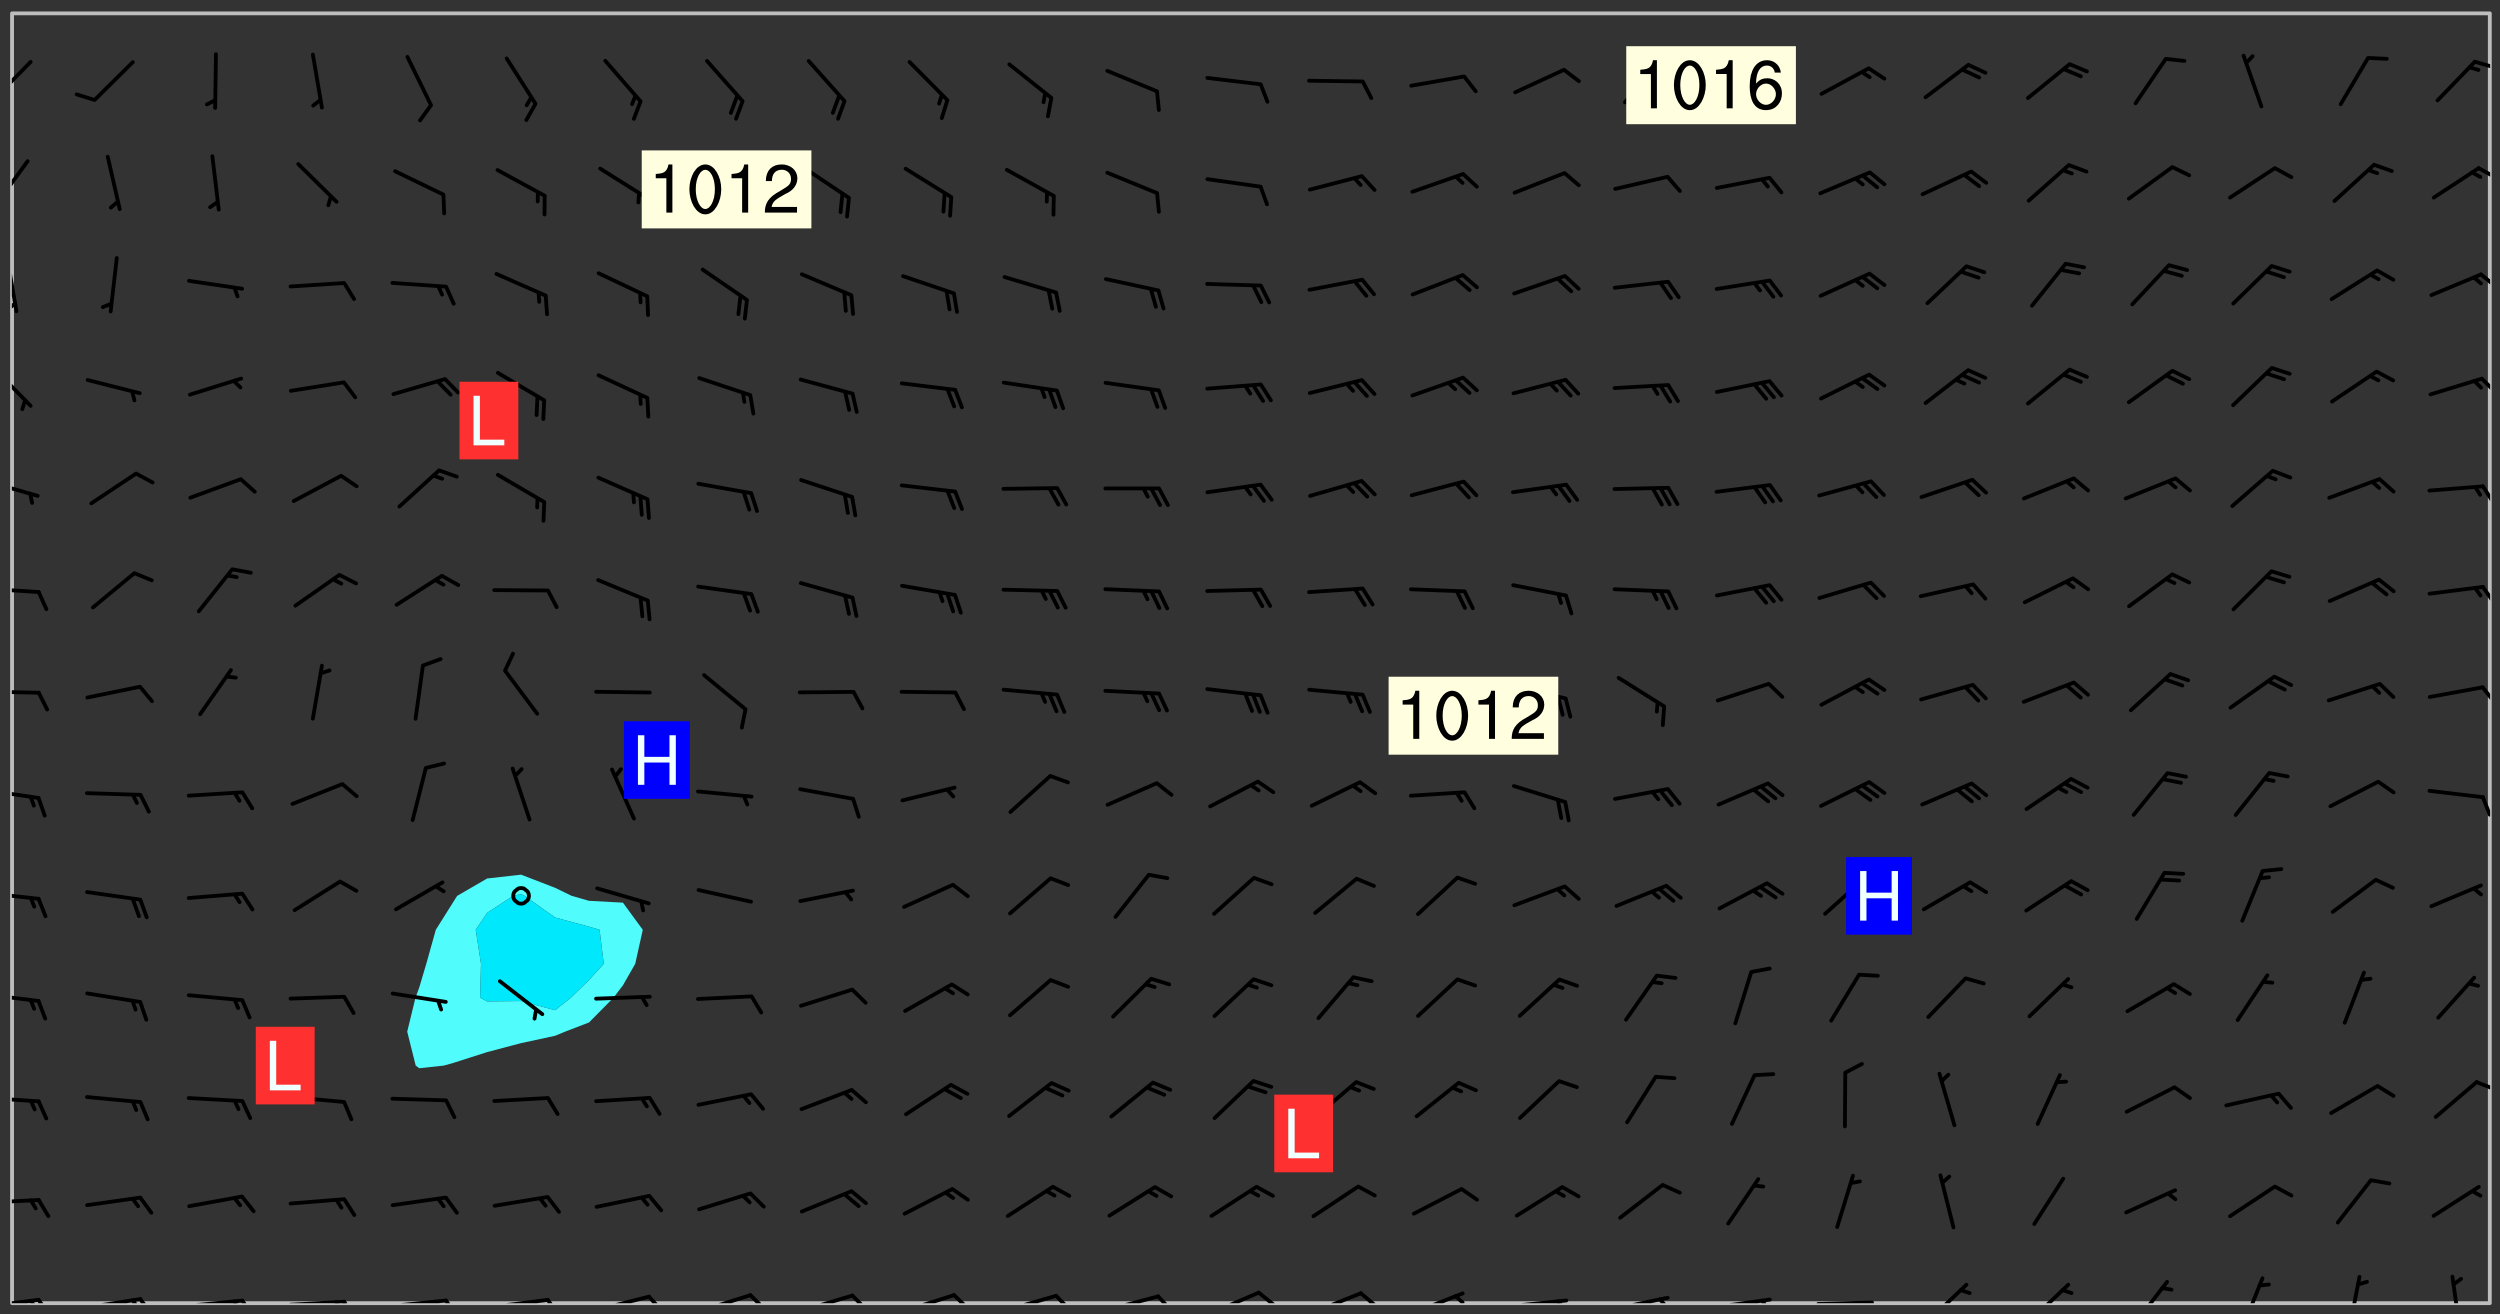 <svg xmlns="http://www.w3.org/2000/svg" role="img" xmlns:xlink="http://www.w3.org/1999/xlink" viewBox="142.45 309.95 326.84 171.84"><rect x="142.45" y="309.95" width="326.84" height="171.84" fill="#333333" stroke="none"/><defs><clipPath id="a"><path d="M144 311.672h1v168.656h-1zm0 0"/></clipPath><clipPath id="b"><path d="M144 311.672h324v168.656H144zm0 0"/></clipPath><clipPath id="c"><path d="M467 311.672h1v168.656h-1zm0 0"/></clipPath><clipPath id="d"><path d="M144 479h4v1.328h-4zm0 0"/></clipPath><clipPath id="e"><path d="M147 479h3v1.328h-3zm0 0"/></clipPath><clipPath id="f"><path d="M146 479h2v1.328h-2zm0 0"/></clipPath><clipPath id="g"><path d="M153 479h9v1.328h-9zm0 0"/></clipPath><clipPath id="h"><path d="M160 479h3v1.328h-3zm0 0"/></clipPath><clipPath id="i"><path d="M159 479h2v1.328h-2zm0 0"/></clipPath><clipPath id="j"><path d="M166 479h9v1.328h-9zm0 0"/></clipPath><clipPath id="k"><path d="M173 479h3v1.328h-3zm0 0"/></clipPath><clipPath id="l"><path d="M172 479h3v1.328h-3zm0 0"/></clipPath><clipPath id="m"><path d="M180 479h8v1.328h-8zm0 0"/></clipPath><clipPath id="n"><path d="M187 479h2v1.328h-2zm0 0"/></clipPath><clipPath id="o"><path d="M186 479h2v1.328h-2zm0 0"/></clipPath><clipPath id="p"><path d="M193 479h9v1.328h-9zm0 0"/></clipPath><clipPath id="q"><path d="M200 479h3v1.328h-3zm0 0"/></clipPath><clipPath id="r"><path d="M206 479h9v1.328h-9zm0 0"/></clipPath><clipPath id="s"><path d="M213 479h3v1.328h-3zm0 0"/></clipPath><clipPath id="t"><path d="M220 479h8v1.328h-8zm0 0"/></clipPath><clipPath id="u"><path d="M227 479h3v1.328h-3zm0 0"/></clipPath><clipPath id="v"><path d="M233 479h8v1.328h-8zm0 0"/></clipPath><clipPath id="w"><path d="M240 479h3v1.328h-3zm0 0"/></clipPath><clipPath id="x"><path d="M246 479h9v1.328h-9zm0 0"/></clipPath><clipPath id="y"><path d="M253 479h3v1.328h-3zm0 0"/></clipPath><clipPath id="z"><path d="M260 479h8v1.328h-8zm0 0"/></clipPath><clipPath id="A"><path d="M266 479h4v1.328h-4zm0 0"/></clipPath><clipPath id="B"><path d="M273 479h8v1.328h-8zm0 0"/></clipPath><clipPath id="C"><path d="M280 479h3v1.328h-3zm0 0"/></clipPath><clipPath id="D"><path d="M286 479h9v1.328h-9zm0 0"/></clipPath><clipPath id="E"><path d="M293 479h3v1.328h-3zm0 0"/></clipPath><clipPath id="F"><path d="M300 478h8v2.328h-8zm0 0"/></clipPath><clipPath id="G"><path d="M306 478h4v2.328h-4zm0 0"/></clipPath><clipPath id="H"><path d="M313 478h8v2.328h-8zm0 0"/></clipPath><clipPath id="I"><path d="M320 478h3v2.328h-3zm0 0"/></clipPath><clipPath id="J"><path d="M326 478h8v2.328h-8zm0 0"/></clipPath><clipPath id="K"><path d="M332 479h2v1.328h-2zm0 0"/></clipPath><clipPath id="L"><path d="M339 479h9v1.328h-9zm0 0"/></clipPath><clipPath id="M"><path d="M345 479h3v1.328h-3zm0 0"/></clipPath><clipPath id="N"><path d="M353 479h8v1.328h-8zm0 0"/></clipPath><clipPath id="O"><path d="M359 479h2v1.328h-2zm0 0"/></clipPath><clipPath id="P"><path d="M366 479h9v1.328h-9zm0 0"/></clipPath><clipPath id="Q"><path d="M372 479h2v1.328h-2zm0 0"/></clipPath><clipPath id="R"><path d="M379 479h9v1.328h-9zm0 0"/></clipPath><clipPath id="S"><path d="M394 477h6v3.328h-6zm0 0"/></clipPath><clipPath id="T"><path d="M407 477h7v3.328h-7zm0 0"/></clipPath><clipPath id="U"><path d="M421 477h6v3.328h-6zm0 0"/></clipPath><clipPath id="V"><path d="M435 476h4v4.328h-4zm0 0"/></clipPath><clipPath id="W"><path d="M449 476h3v4.328h-3zm0 0"/></clipPath><clipPath id="X"><path d="M462 476h3v4.328h-3zm0 0"/></clipPath><clipPath id="Y"><path d="M144 466h4v2h-4zm0 0"/></clipPath><clipPath id="Z"><path d="M144 453h4v2h-4zm0 0"/></clipPath><clipPath id="aa"><path d="M465 451h3v2h-3zm0 0"/></clipPath><clipPath id="ab"><path d="M144 439h4v3h-4zm0 0"/></clipPath><clipPath id="ac"><path d="M144 426h4v2h-4zm0 0"/></clipPath><clipPath id="ad"><path d="M144 412h4v3h-4zm0 0"/></clipPath><clipPath id="ae"><path d="M466 413h2v4h-2zm0 0"/></clipPath><clipPath id="af"><path d="M144 400h4v1h-4zm0 0"/></clipPath><clipPath id="ag"><path d="M466 399h2v3h-2zm0 0"/></clipPath><clipPath id="ah"><path d="M144 386h4v2h-4zm0 0"/></clipPath><clipPath id="ai"><path d="M466 386h2v3h-2zm0 0"/></clipPath><clipPath id="aj"><path d="M144 372h4v4h-4zm0 0"/></clipPath><clipPath id="ak"><path d="M466 373h2v3h-2zm0 0"/></clipPath><clipPath id="al"><path d="M144 357h3v7h-3zm0 0"/></clipPath><clipPath id="am"><path d="M466 359h2v3h-2zm0 0"/></clipPath><clipPath id="an"><path d="M144 343h1v8h-1zm0 0"/></clipPath><clipPath id="ao"><path d="M144 349h1v2h-1zm0 0"/></clipPath><clipPath id="ap"><path d="M466 345h2v3h-2zm0 0"/></clipPath><clipPath id="aq"><path d="M144 330h3v7h-3zm0 0"/></clipPath><clipPath id="ar"><path d="M466 331h2v3h-2zm0 0"/></clipPath><clipPath id="as"><path d="M144 317h3v7h-3zm0 0"/></clipPath><clipPath id="at"><path d="M465 317h3v2h-3zm0 0"/></clipPath><g id="au" clip-path="url(#clip1)"><path fill="#fff" fill-opacity="0" fill-rule="evenodd" d="M0 0h1000v1000H0zm0 0"/><path fill="#d3d3d3" fill-opacity="0" fill-rule="evenodd" d="M162.152 355.867l-.234.293.059.234.117.172.176.234.293.348.113.059.117-.172.059-.234.176-.176.465-.176h.699l.234.293.289.816.059.176.176.23.352.234.699.699.172.176.234.348.234.41.289.582.41.465.23.234.234.176.117.23.176.293.172 1.164v.234l.059.289.059.117.117.117.348.41.117.172.176.176.176.234.117.172.172.352.059.234.234.406.234-.059-.176.176-.059.93h-.582l-.234-.113-.348.113-.117.117-.059.293-.059.176-.117.172-.465.293-.059.234-.059.113v.645l.059.172v.41l.059.059v.406l.059.406.117.176.059.059.23.641-.059.293v.699l-.059.582v.234l-.059.23-.055.352v1.922l.055.117h.426l-.367.117-.023.352.891 1.168 1.742.539 1.34.359v.539l.09.809.535.715 1.52.27.891-.086.09 1.164.535.18 1.16-.18 2.055-.984 1.16-.363 1.879-.176 1.695-.18-.18.719-1.516.086-1.25.09-.805.27-1.074.809.27.719.535.898-.18.625-.266.809.266 1.078.625.898.805.18 1.25-.18-.266.723.098.504.055.293v.172l.059.293v.406l.176.117.352.117h.406l.293-.176.113-.117.059-.117.117-.23.059-.176.352-.465.23-.176.176-.059.176.059.059.176.117.988.055.469.059.172.117.234.176.059.816.059h.289l.117.234.059.406.059.352v1.105l.117.293.117.348.289.699.176.352.582.754.352.176.172.059.469.234.641.465.348.234.293.176.293.055.23.062.816.348.293.176.113.172.352.352.117.176.523.641v.289l.059.352v.348l.059.352.059.289.117.059.172.059h.176l.582.234.176.117.176.289.176.234.113.234.293.23.117.117v.41l.059.055.289.234.234.117.059.117.117.172.059.117.23.234.059.176.234.059.117.059-.117.113-.059.117v.117l-.117.293-.117.289v.582l.176.117.117.059.059.117.117.117.113.059.176.348.059.352.059.406v.176l-.059.176-.117.699v.172l.117.176.293.293h.406l.176.117.117.172.117.293v.234h-.527l-.23-.234h-.234l-.176.059-.059.699.059.348.117.176.176.41.117.23.289.469.176.055h.523l.234.059.758.641.059.293v.234l.059.059.23.348v.352l-.117.172v.293l.293.289.293.176.172.059.293.176.293.117.582.406.289.234.293.176.219.16.016.012.23.176.641.523.176.234.117.176.176.176.113.172v.641l.117.176.469.117.582.117.234.059.23.113.293.117.113.059.586.352.289.172.176.062.176.055.176.059.699.352.289.176.234.055.289.176.234.117.641.406.293.117.172.059.234.059.41.059.23.059.234.117.059.172-.41.176.469.059.059.293.113.234.176.055.234.059.176.059.406.117.641.234.117.172.059.234v.176l-.059.117-.059.406.234.234.117.059.348.117.641.23.176.117.289.117.176.176.234.465.582 1.105.176.176.348.176.176.117.352.117 1.047.523.234.059.465.113.293.059.465.176.758.582.234.234.348.465.176.176.289.234.816.699.293.176.289.289.293.176.293.289.695.641.176.176.293.234.289.234.469.289.641.582.348.234.234.293.348.348.352.465.934.992.348.406.117.176.234.059.113.117.645.176.23.113.234.059.293.176.23.117.934.699.406.406.234.176.406.176.234.117.816.348.348.234.234.117.293.289.23.117.758.352.352.172.23.059.293.117.234.059.871.176h.816l.469.23.172.059.875.699.465.117.293.059.176.059.23.059.469.059.348.059.352.059.406.059h.293l.172.059v.23l.176.176h.293l.348.059.352.059.699.117h.641l.465-.234.293-.176.172-.117.41-.172.289-.176.934-.465.469-.293.523-.293.465-.172.465-.176 1.051-.465.289-.117.41-.117.289-.117.527-.176 1.516-.699.582-.348.289-.059.293-.059.348-.117.875-.23.352-.117h.113l.234-.059.875-.234.234-.059h.812l.352-.059.816-.117.172-.059.352-.055.293-.059.23-.059.816-.176.176-.059h.348l.234-.059.465-.117.758-.172.234-.059h.348l.41-.117.289-.059 1.285-.059h.289l.41-.059.23-.059h.176l.875-.117h.406l.41-.117h.348l.352-.113.871-.059h1.75l1.047.289.41.117.289.117.352.117.289.117 1.051.172.289.059h.293l.293.059.172.059.41.059.172.059.117.059h.117l.117.059.352.059h.113l.41.066 1.922.395 1.926.395 1.52.449 1.695.719 2.145.805 1.605-.719 1.43-.805 1.16-1.078 1.25-.449 3.035-.719 1.875-.359 2.145-1.348 2.234-1.254 2.5-1.258 1.695-.449 1.785-.18 1.16-.27.625.539 1.34-.27.715-.988.984-1.344.445-.18.805-.359 1.875-.539 1.785-.449 1.25-.27 1.16-.09 1.699-.09 1.961-.27 1.25-.09h.539l.625-.09h.891l2.145-.18 2.41-.18 2.59-.09 1.695.18 1.609.09 1.43.359 1.16.719 1.875.988 1.16 1.527.266.715.629.09.355.898.535.539.535 1.527 1.074.359h.535l-.805.535.09 1.707.715 2.695.891.805.895.988.715 1.258 1.785.539 1.52-.18.355 1.344 1.609-.805.98-.539.27.27.316-.215.219-.145.801.449.449-.359h.355l.535-.27.539-.719.535-.27.625-.988 1.16.449.84.371 1.395.617 1.695-.18h1.605l1.785.09.18-1.707.535-1.344.805.27.492.848.402.406-.09.539v.359l.715.449.711-.27h1.43l.359.988.445 1.258.715 1.344 1.25.629 1.695.629.715-.18.18-.539.98-.09.449.359.086 1.258-.266.629-.535.18v.539l.715.984.266.539.984.988.801 1.078-.266.359-.09.898-.625 2.332-.355 2.066-.09 1.793-.18.719-.09.539v1.438l-.98 1.883-.359 1.707-.535.898-.805 1.168-.266.539 2.055 1.254.086.359-.355.539-.09-.18v.809l.09 1.438-.445.715-1.074.094-.266.715.535.898.805.719 1.16.809 1.34.27.445.359-.355.449-1.789-.09-1.25-.449-.715-.719-.625-.09-.176 3.59-.188 1.309h89.359V311.703h-55.27v49.082l.762.125 3.289.543 2.023 2.836v2.754l2.352.332 2.348.332h4.051l-1.379 4.16-2.023.707-2.023.703-.543.344-2.594 1.617-.188.117-2.023-2.078-.73-2.742-2.672-2.078-1.375-3.5-.066-.082-1.957-2.672 2.75-1.418v-49.082H294.422v91.414l.117.031.133.012.074.074.105.047.09.059.086.059.09.059.297.297.059.09.031.117.027.117.016.137-.031.117-.059.09-.059.086-.043.105-.047.102-.027.121v.145l.176.27.148.148.074.086.074.074.043.105.062.09.059.086.043.105.059.09.047.102.043.105.059.086.117.18.074.074.062.086.059.09.043.105.059.09.059.086.062.09.059.09.043.102.117.18.074.074.059.086.074.074.09.059.105.047h.148l.133-.016.133.016.102-.047.074-.074.047-.102-.016-.133v-.148l-.047-.105-.027-.117-.047-.102-.027-.121-.043-.102-.062-.09-.043-.102-.043-.105-.031-.117-.016-.133-.012-.137.086-.059.059-.086.121-.031.043.105.016.133v.117l.059.102.059.09.09.059.148.148.059.09.043.105-.012.102.086.059.105.047.086.059.09.059.074.074-.117.027-.105.047-.086.059-.074.074-.059.09-.062.086-.027.121-.047.102-.043.105-.031.117-.012.133-.016.133v.148l.027.117.047.105.043.102.059.09.074.074.09.059.074.074.09.059.059.09.043.105.047.102.117.031.133.016h.148l.117-.031.105.043.043.105.047.102.027.121L299.5 410l.027.117.031.121.027.117.105.043.102.047.133-.016.148.148.062.086.074.074.07.074.09.062.105.043.102.043.117.031.137.016.117-.031.074-.074.027-.117-.012-.133-.031-.121-.027-.117.043-.105h.117l.09.062.117.027h.148l.133.016h.148l.133.016.133-.016h.148l.133-.016.133-.012.137.012.117-.027.133-.016.191-.059-.059.176-.016.133-.027.121-.016.133-.059.086-.133.016-.105.047-.105.043-.117.031-.117.027-.266.031h-.148l-.133.016-.074.074.059.086.148.148.117.18.074.07.09.062.09.059.086.059.09.059.102.043.105.062.105.043.086.059.105.047.102.043.18.117.059.09-.043.102-.047.105.016.133.223.223.059.09.043.102.031.121.043.102.016.133.031.117.012.137.031.117.148.148.102.043.105.043.117.031.133.016.137.016h.117l.117-.031.09-.059.043-.105.047-.102.043-.105.031-.117.012-.133v-.148l-.012-.133-.016-.133-.031-.117-.043-.105-.047-.105-.043-.102-.043-.105-.016-.133.016-.133.027-.117.031-.117.027-.121.047-.102.09-.059.086-.062.074-.074.09-.059.223-.223.059-.086.074-.074.117-.18.059-.086v-.148l-.074-.074-.102-.047-.105-.043-.102-.043-.059-.09-.047-.105-.027-.117.09-.059.117-.031.102-.043.18-.117.148-.148.012-.133-.012-.105-.09-.059-.133.016h-.148l-.133.016-.133-.016-.121-.031-.086-.059-.074-.074-.059-.09-.062-.086-.117-.18-.059-.086.031-.121.086-.059.121-.031.059-.086v-.121l-.031-.117-.059-.09-.059-.086-.047-.105-.027-.117-.016-.133.059-.09.074-.074.09-.059.117-.18.074-.074.059-.086.148-.148.121-.031.133-.016.133.016.074.074.043.105.016.133-.031.117-.117.031-.133.012-.148.148-.043.105-.047.102-.027.121-.031.117v.148l.031.117.043.105.059.09.074.07.074.074.117.031.121.027.117-.027.133-.016h.117l.09.059.074.074.047.105.059.086.102.047.133.016.105.043.086.059-.012.105-.074.074-.18.117-.059.09-.09.059-.07.074-.074.074-.062.09-.027.117-.016.133.016.133-.016.133v.148l.016.133.027.117.031.121.074.074.09.059.086.059.09.059.117.031v.086l-.102.047-.09.059-.266.031-.117.027h-.148l-.105.043-.102.047-.059.09-.062.234-.012.133-.031.121-.016.133v.293l-.012.133.012.137.016.133.133.016.133.012.121.031.086.059.074.074.047.105.043.102.016.133v.445l-.016.133v.445l.031.266.027.117.016.133.031.117.086.211.031.266v.148l-.031.117-.027.117-.031.121-.027.117-.031.117-.031.121-.012.133-.016.133.09.059.117-.031.102.016.047.105-.031.266v.441l-.043.105-.047.105-.043.102-.043.105-.059.086-.031.121-.043.117-.031.117-.016.133.016.133.059.09.105.047.086.059.059.086-.012.137-.031.117-.043.102v.445l-.016.133v.148l-.031.117-.043.105-.027.117-.047.105-.043.102-.031.121-.027.117-.031.133-.031.117-.027.117-.043.105-.031.117-.031.121-.012.133-.016.133v.297l.027.117v.148l.047.398.027.117.059.09.121.031h.148l.133-.016.059.09v.117l-.059.09-.09.059-.102.043-.105.047-.09.059-.086.059-.137.016-.117-.031-.133-.016-.102.047-.062.086-.012.137-.016.133-.031.117-.027.117-.016.133-.031.121v.297l.016.133.031.117v.148l.012.133v.148l-.027.117-.047.102-.027.121-.031.117-.059.09-.074.074-.102.043-.105.047-.117.027-.121.031-.102-.047.059-.086.105-.047.027-.117.031-.117.027-.121.031-.117v-.148l.016-.133-.031-.117-.043-.105-.105.016-.074.074-.102.043-.09.062-.074.074-.043.102-.016.133-.031.117L304.25 426l-.031.117-.027.117-.031.121-.027.117-.031.117-.043.105-.09.059h-.09l-.117-.031-.031-.086.016-.137-.031-.117v-.148l-.012-.133v-.148l-.062-.234-.027-.121-.043-.102-.047-.105-.059-.086-.059-.09-.043-.105-.062-.086-.148-.148-.07-.074-.105-.047-.105-.043-.102-.043-.297-.297-.09-.074-.086-.059-.105-.043-.09-.062-.086-.059-.105-.043-.09-.059-.086-.062-.074-.07-.105-.047-.086-.059-.105-.043-.09-.062-.102-.043-.105-.043-.086-.059-.105-.047-.105-.043-.102-.047-.09-.059-.102-.043-.105-.043-.09-.062-.117-.027-.133-.016-.133.016H299.75l-.133.016-.117-.031-.09-.059-.074-.074-.09-.059-.102-.047h-.148l-.121-.027-.102-.043-.074-.074-.117-.18-.09-.059-.102-.043-.09-.062-.105-.043-.09-.059-.086-.059-.105-.047-.059-.086-.059-.09-.043-.105-.047-.102-.074-.074-.086-.059-.074-.074-.09-.059-.223-.223-.043-.105-.031-.266.105-.043h.145l.105.043.074.074.09.059.086.059.105.047.09.059.148.148.07.074.148.148.062.086.074.074.086.059.074.074.09.062.09.059.086.059.27.176.102.047.105.043.102.043.047-.074.059-.086.074-.074.07-.074.105.043.074.074.059.09.043.102.047.105.043.105.121.027.117-.027.074-.09.043-.105.059-.09.074-.074.105-.043.117-.027.133.012.09.059.148.148.059.09.043.105.047.102.043.105.043.102.105.047.105.043.133.016.086-.059.059-.09.074-.074.105-.043.117.027.105.047.102.043.105.043.102.047.18.117v.117l-.016.133.016.133.016.137.059.086.102.047.121.027.117.031h.148l.117-.031.059-.09.18-.117.059-.09.074-.074.059-.086.117-.18.18-.117.117.031.09.059.043.074-.016.133v.117l.09.059h.148l.133-.016.133-.012.266-.031.105-.043.117-.031.121-.027.074-.074.07-.074.062-.09-.016-.105-.047-.102-.102-.043-.105-.016-.117.027-.266.031h-.148l-.074-.074-.09-.059-.117-.031-.117-.027-.133-.016h-.148l-.133.016h-.297l-.105-.047-.148-.148-.043-.102-.059-.09.223-.223.086-.059.105-.043.117-.031.133-.016.133.016.137.016.102.043.133-.012.09-.062.102-.043.062-.09-.047-.102-.09-.059-.117-.031-.102-.043-.059-.09-.062-.09v-.117l.016-.133.105-.047.074-.07v-.121l-.09-.059-.031-.117.09-.059.074-.074.043-.105.059-.09.047-.102.016-.133v-.148l-.047-.105-.043-.102-.09-.059-.133-.016-.102-.043-.137-.016-.117-.031h-.445l-.133-.016-.133-.012-.133-.016-.117-.031h-.148l-.133-.016-.133-.012-.266-.031-.121-.043-.086-.059-.074-.074v-.148l.012-.133.105-.047.102-.043.133-.016h.152l.133-.016h.293l.121.031.102.043.09.059.234.062.121-.047.09-.059.102-.043.133-.016.105.043.102.047.133.012.121-.027h.145l.121-.031.117-.027.105-.047.074-.074.086-.059.148-.148.059-.086.047-.105.027-.117.016-.105-.102-.043-.09-.059-.117-.031-.105-.043-.09-.062-.074-.086-.074-.074-.102-.043-.105-.047-.102-.043-.059-.09-.047-.102-.086-.211-.062-.086-.059-.09-.074-.074-.086-.059h-.27l-.117.031-.09.059-.102.043-.133.016-.105-.016-.027-.117-.062-.09-.117-.031-.102-.043-.148-.148-.031-.117-.016-.105.074-.074.18-.117.117-.027.117-.031.137.016.102.043.105.043.102.047.105.043.117.031.133.016.117.027.133.016.105-.016.09-.059-.074-.074-.105-.043-.074-.074-.074-.09-.148-.148-.086-.059-.09-.059-.074-.074-.09-.059-.102-.047-.121-.027-.102-.047-.105-.043-.117-.031-.102-.043-.121-.031h-.148l-.117.031-.105.043-.086.062-.18.117-.086.059-.09.059-.105.047-.086.059-.105.043-.102.043-.105.047-.074.074-.059.09-.059.086-.047.105-.059.086-.074.074-.133-.012-.117-.031h-.117l-.074.074-.09.059-.074.074-.09.059-.086.059-.105.047-.102.043-.137.016-.102-.043-.148-.148-.105-.047h-.086l-.105.047-.102.043-.121.031-.117-.031-.074-.074v-.117l.031-.121.074-.07.059-.09.074-.074.117-.031.105-.043h.293l.133-.016.137-.016.102-.043.09-.059.102-.047.09-.059.133-.012.09.059.133.012.09-.059.086-.059.105-.043.09-.059.086-.062.09-.059.148-.148.059-.086.059-.09.105-.043.133-.016.117.027.121.031.059-.059.059-.09.031-.266.027-.117.105.012.133.016.102-.043.09-.059.059-.09.074-.074.059-.09.047-.102.012-.133-.012-.133-.047-.105-.148-.148-.059-.09-.059-.086-.043-.105v-.445l.016-.133v-.148l.012-.133-.059-.059-.09.059-.102-.043-.18-.117-.086-.059-.062-.09-.059-.09-.074-.074-.086-.059-.121.031-.102.012-.105.047-.086.059-.105.043-.148.148-.09.059-.086.059-.09.062-.105.043-.133.016v-.121l.105-.043.117-.031.074-.07.043-.105v-.148l-.027-.117-.148-.148-.133-.016h-.148l-.117.031-.105.043-.102.043-.09.062-.117.027-.074-.074.012-.133-.043-.102-.043-.105-.09-.059-.117.027-.121.031-.117.031-.102.043-.121.031-.102.043-.105.043-.09.059-.102.016v-.117l.016-.133-.059-.09-.074.043-.148.148-.059.09-.074.074-.047.105-.043.102-.074.074-.059.09-.074.074-.059.086-.074.074-.09.062-.074.07-.074.074-.102.016-.133.016-.105-.043v-.121l.148-.148.043-.102.059-.09.047-.102.043-.105.059-.09.031-.117.043-.102.031-.121.027-.117.047-.105.043-.102.043-.105.074-.07.09-.062.09-.059.102-.043h.297l.266-.031.105-.043-.074-.074-.117-.031-.105-.043-.09-.059-.102-.047-.09-.059-.102-.043-.105-.043-.09-.062-.086-.059-.105-.043-.102-.043-.121-.031-.117-.031-.102-.043L297.5 410.25l-.102-.043-.09-.059-.043-.105-.016-.133.102-.043.133-.016.137.016.133-.016.102-.043.059-.09.016-.105-.09-.059-.074-.074-.102-.043-.09-.059-.148-.148-.043-.105-.016-.133v-.293l-.059-.09-.09-.059-.074-.074-.043-.105-.031-.117-.059-.09-.074-.074-.117-.027-.074-.074-.09-.059-.09-.062-.086-.059-.074-.074-.059-.086-.047-.105-.086-.059-.148-.148-.195-.059-.133.016-.102.043-.074.074-.047.102-.043.105-.059.09-.059.086-.297.297-.09.059h-.086l-.062-.086-.043-.105.031-.117.059-.09.027-.117-.012-.133-.09-.062-.105.047-.117.027-.117.031-.27.176-.102.047-.117.027-.105.047-.09.059-.102.043-.059-.086-.047-.105.016-.133.047-.105.07-.074.074-.07.059-.09v-.148l-.043-.105h-.238l-.102.047-.031.117-.027.117-.031.121-.074.043-.133.016-.074-.047-.043-.102-.043-.105-.047-.102-.043-.105-.121.031-.102.043-.133.016-.117.031-.105.043-.09.059-.102.047-.121.027-.133.016-.102-.043-.059-.09-.047-.105-.043-.102-.043-.105v-.117l.059-.09.086-.059.18-.117.102-.047.105-.043.105-.059.102-.043.09-.062.102-.043.105-.059.102-.047.09-.059.105-.043.102-.043.09-.062.102-.043.137-.016.117.031.102.043.121.031.102.043.105.047.102.043.105.043.102.047.105.043.102.043.105.047.086.059.105.043.117.031.105.043.102.047.09.059.105.043.102.043.105.047.117.027.102.047.121.027h.148l.086-.059.016-.102.059-.09-.027-.117-.074-.074-.117-.18-.074-.074-.09-.074-.18-.117-.086-.059-.105-.043-.102-.047-.27-.176-.059-.09-.074-.074-.059-.09-.043-.102-.031-.117-.016-.137v-.562l-.012-.133-.016-.133-.031-.117-.016-.133-.012-.133-.031-.121-.223-.223-.059-.086-.016-.105.031-.117.133-.016v-91.414H172.992v1.453l-.059.234-.352 1.051-.172.523-.117.348-.176.41-.117.172-.234.293-.23.059h-.352l-.117.059-.23.406v.293l.117.176.23.23.117.234.641.758.293.465.176.234.23.352.234.348.641.816.176.465.172.41.117.695.176.469.117 1.398.059.465v.875l.117 1.047v4.781l-.059.465-.352 1.281-.176.523-.113.41-.352.93L172.934 336l-.234.582-.117.176-.172.348-.176.406-.352.816-.059.293-.113.293-.117.289-.059.176-.117.875-.059.406-.059.117-.059.176-.059.172-.23.527-.117.172v.234l-.117.234-.059.172-.176.586v.289l-.059.176v.293l-.059.113-.059.527v.172l-.055.234v2.621l-.176.816-.117.176-.176.234-.117.172-.113.234-.586.934-.23.289-.293.465-.176.234-.289.352-.352.699-.113.23-.176.41-.176.23-.406.527-.816.699-.293.172-.289.234-.176.117-.176.176-.523.406-.527.176-.172.176-.234.055-.641.176h-.758m12.211 31.023l-1.074.449.359.895 1.25-.715.445-.539-.98-.09"/><path fill="#d3d3d3" fill-opacity="0" fill-rule="evenodd" d="M201.508 416.598h-.895l.449.629.98.359.805-.09.445-.988-.176.09-.715-.355-.895.355m154.621 59.07l-.059-.523v-.293l.113-.293.059-.23.469-.469h.113l.117-.113.117-.059h.176l.234-.059h.348l.234.059.117.059.23.172.059.176.117.582v.293l-.117.176-.172.289-.176.176-.527.523-.23.234-.117.059h-.176l-.117-.059-.406-.293-.176-.117-.117-.059-.059-.113-.055-.117m6.641-10.957l-.059-.172v-1.109l.059-.172.176-.059.172-.059h.176l.234-.059.117.059.059.699-.059.172-.117.176-.117.059-.234.523-.113.059h-.234l-.059-.117m9.613-14.391l-.117-.176v-.699l.293-.875.117-.172.176-.352.113-.23.117-.293.352-.758.117-.23.172-.234h.176l.117-.059h.641l.117.059.234.234.172.113.352.293.117.117.113.176v.113l.117.059.117.117v.699l-.059.176v.23l-.059.176-.348 1.051-.117.23-.117.234-.117.059-.23.234-.641.289h-.875l-.41-.117-.641-.465"/><path fill="none" stroke="#bebebe" stroke-linecap="round" stroke-linejoin="round" stroke-miterlimit="10" stroke-width=".5" d="M467.957 311.695H144.027v168.625h323.93v-168.625"/><g clip-path="url(#a)"><path fill="#fff" fill-opacity="0" fill-rule="evenodd" d="M144 475.891v4.438h.004H144V311.672h.004H144v164.219"/></g><g clip-path="url(#b)"><path fill="#fff" fill-opacity="0" fill-rule="evenodd" d="M144.004 480.328V311.672h66.57v112.629l-4.438.5-3.918 2.27-.52.82-2.273 3.617-1.242 4.438-.922 3.102-.492 1.336-1.082 4.438 1.109 4.441.465.344 3.195-.344 1.242-.344 4.438-1.422 4.438-1.172 4.441-.957 1.32-.547 3.117-1.195 3.203-3.242 1.234-1.617 1.609-2.82.984-4.438-2.594-3.547-4.438-.242-2.266-.648-2.172-1.055-4.441-1.715v-112.629h257.422v168.656H144.004"/></g><path fill="#50fcfc" fill-rule="evenodd" d="M196.797 449.262l-1.109-4.441 1.082-4.438.492-1.336.922-3.102 1.242-4.438 2.273-3.617.52-.82 3.918-2.27 4.438-.5v2.531l-1.039.238-3.398 2.223-1.492 2.215.688 4.438-.113 4.438.918.488 4.438-.047 4.441 1.199 2.07-1.641 2.367-2.309 1.934-2.129-.555-4.438-1.379-.41-4.438-1.191-3.984-2.836-.457-.238v-2.531l4.441 1.715 2.172 1.055 2.266.648 4.438.242 2.594 3.547-.984 4.438-1.609 2.82-1.234 1.617-3.203 3.242-3.117 1.195-1.32.547-4.441.957-4.438 1.172-4.438 1.422-1.242.344-3.195.344-.465-.344"/><path fill="#00e8fc" fill-rule="evenodd" d="M205.332 435.945l-.688-4.438 1.492-2.215 3.398-2.223 1.039-.238.457.238 3.984 2.836 4.438 1.191 1.379.41.555 4.438-1.934 2.129-2.367 2.309-2.07 1.641-4.441-1.199-4.438.047-.918-.488.113-4.438"/><g clip-path="url(#c)"><path fill="#fff" fill-opacity="0" fill-rule="evenodd" d="M467.996 480.328H468V311.672h-.004H468v168.656h-.004"/></g><g clip-path="url(#d)"><path fill="none" stroke="#000" stroke-linecap="round" stroke-linejoin="round" stroke-miterlimit="10" stroke-width=".5" d="M147.484 479.883l-6.969.891"/></g><g clip-path="url(#e)"><path fill="none" stroke="#000" stroke-linecap="round" stroke-linejoin="round" stroke-miterlimit="10" stroke-width=".5" d="M147.484 479.883l1.418 2.004"/></g><g clip-path="url(#f)"><path fill="none" stroke="#000" stroke-linecap="round" stroke-linejoin="round" stroke-miterlimit="10" stroke-width=".5" d="M146.473 480.012l.707 1.004"/></g><g clip-path="url(#g)"><path fill="none" stroke="#000" stroke-linecap="round" stroke-linejoin="round" stroke-miterlimit="10" stroke-width=".5" d="M160.789 479.793l-6.945 1.07"/></g><g clip-path="url(#h)"><path fill="none" stroke="#000" stroke-linecap="round" stroke-linejoin="round" stroke-miterlimit="10" stroke-width=".5" d="M160.789 479.793l1.469 1.965"/></g><g clip-path="url(#i)"><path fill="none" stroke="#000" stroke-linecap="round" stroke-linejoin="round" stroke-miterlimit="10" stroke-width=".5" d="M159.777 479.949l.734.98"/></g><g clip-path="url(#j)"><path fill="none" stroke="#000" stroke-linecap="round" stroke-linejoin="round" stroke-miterlimit="10" stroke-width=".5" d="M174.129 479.988l-6.996.68"/></g><g clip-path="url(#k)"><path fill="none" stroke="#000" stroke-linecap="round" stroke-linejoin="round" stroke-miterlimit="10" stroke-width=".5" d="M174.129 479.988l1.355 2.047"/></g><g clip-path="url(#l)"><path fill="none" stroke="#000" stroke-linecap="round" stroke-linejoin="round" stroke-miterlimit="10" stroke-width=".5" d="M173.109 480.09l.68 1.02"/></g><g clip-path="url(#m)"><path fill="none" stroke="#000" stroke-linecap="round" stroke-linejoin="round" stroke-miterlimit="10" stroke-width=".5" d="M187.453 480.133l-7.016.391"/></g><g clip-path="url(#n)"><path fill="none" stroke="#000" stroke-linecap="round" stroke-linejoin="round" stroke-miterlimit="10" stroke-width=".5" d="M187.453 480.133l1.27 2.098"/></g><g clip-path="url(#o)"><path fill="none" stroke="#000" stroke-linecap="round" stroke-linejoin="round" stroke-miterlimit="10" stroke-width=".5" d="M186.434 480.188l.633 1.051"/></g><g clip-path="url(#p)"><path fill="none" stroke="#000" stroke-linecap="round" stroke-linejoin="round" stroke-miterlimit="10" stroke-width=".5" d="M200.754 479.973l-6.988.711"/></g><g clip-path="url(#q)"><path fill="none" stroke="#000" stroke-linecap="round" stroke-linejoin="round" stroke-miterlimit="10" stroke-width=".5" d="M200.754 479.973l1.367 2.039"/></g><g clip-path="url(#r)"><path fill="none" stroke="#000" stroke-linecap="round" stroke-linejoin="round" stroke-miterlimit="10" stroke-width=".5" d="M214.062 479.891l-6.973.879"/></g><g clip-path="url(#s)"><path fill="none" stroke="#000" stroke-linecap="round" stroke-linejoin="round" stroke-miterlimit="10" stroke-width=".5" d="M214.062 479.891l1.414 2.004"/></g><g clip-path="url(#t)"><path fill="none" stroke="#000" stroke-linecap="round" stroke-linejoin="round" stroke-miterlimit="10" stroke-width=".5" d="M227.297 479.469l-6.812 1.719"/></g><g clip-path="url(#u)"><path fill="none" stroke="#000" stroke-linecap="round" stroke-linejoin="round" stroke-miterlimit="10" stroke-width=".5" d="M227.297 479.469l1.648 1.82"/></g><g clip-path="url(#v)"><path fill="none" stroke="#000" stroke-linecap="round" stroke-linejoin="round" stroke-miterlimit="10" stroke-width=".5" d="M240.555 479.273l-6.699 2.109"/></g><g clip-path="url(#w)"><path fill="none" stroke="#000" stroke-linecap="round" stroke-linejoin="round" stroke-miterlimit="10" stroke-width=".5" d="M240.555 479.273l1.75 1.719"/></g><g clip-path="url(#x)"><path fill="none" stroke="#000" stroke-linecap="round" stroke-linejoin="round" stroke-miterlimit="10" stroke-width=".5" d="M253.887 479.328l-6.734 2"/></g><g clip-path="url(#y)"><path fill="none" stroke="#000" stroke-linecap="round" stroke-linejoin="round" stroke-miterlimit="10" stroke-width=".5" d="M253.887 479.328l1.723 1.75"/></g><g clip-path="url(#z)"><path fill="none" stroke="#000" stroke-linecap="round" stroke-linejoin="round" stroke-miterlimit="10" stroke-width=".5" d="M267.184 479.266l-6.695 2.129"/></g><g clip-path="url(#A)"><path fill="none" stroke="#000" stroke-linecap="round" stroke-linejoin="round" stroke-miterlimit="10" stroke-width=".5" d="M267.184 479.266l1.754 1.715"/></g><g clip-path="url(#B)"><path fill="none" stroke="#000" stroke-linecap="round" stroke-linejoin="round" stroke-miterlimit="10" stroke-width=".5" d="M280.527 479.359l-6.754 1.938"/></g><g clip-path="url(#C)"><path fill="none" stroke="#000" stroke-linecap="round" stroke-linejoin="round" stroke-miterlimit="10" stroke-width=".5" d="M280.527 479.359l1.707 1.766"/></g><g clip-path="url(#D)"><path fill="none" stroke="#000" stroke-linecap="round" stroke-linejoin="round" stroke-miterlimit="10" stroke-width=".5" d="M293.863 479.434l-6.793 1.793"/></g><g clip-path="url(#E)"><path fill="none" stroke="#000" stroke-linecap="round" stroke-linejoin="round" stroke-miterlimit="10" stroke-width=".5" d="M293.863 479.434l1.668 1.797"/></g><g clip-path="url(#F)"><path fill="none" stroke="#000" stroke-linecap="round" stroke-linejoin="round" stroke-miterlimit="10" stroke-width=".5" d="M307.012 478.945l-6.461 2.766"/></g><g clip-path="url(#G)"><path fill="none" stroke="#000" stroke-linecap="round" stroke-linejoin="round" stroke-miterlimit="10" stroke-width=".5" d="M307.012 478.945l1.91 1.539"/></g><g clip-path="url(#H)"><path fill="none" stroke="#000" stroke-linecap="round" stroke-linejoin="round" stroke-miterlimit="10" stroke-width=".5" d="M320.359 479.027l-6.527 2.602"/></g><g clip-path="url(#I)"><path fill="none" stroke="#000" stroke-linecap="round" stroke-linejoin="round" stroke-miterlimit="10" stroke-width=".5" d="M320.359 479.027l1.871 1.586"/></g><g clip-path="url(#J)"><path fill="none" stroke="#000" stroke-linecap="round" stroke-linejoin="round" stroke-miterlimit="10" stroke-width=".5" d="M333.68 479.043l-6.539 2.57"/></g><g clip-path="url(#K)"><path fill="none" stroke="#000" stroke-linecap="round" stroke-linejoin="round" stroke-miterlimit="10" stroke-width=".5" d="M332.73 479.418l.93.797"/></g><g clip-path="url(#L)"><path fill="none" stroke="#000" stroke-linecap="round" stroke-linejoin="round" stroke-miterlimit="10" stroke-width=".5" d="M347.223 479.969l-6.992.719"/></g><g clip-path="url(#M)"><path fill="none" stroke="#000" stroke-linecap="round" stroke-linejoin="round" stroke-miterlimit="10" stroke-width=".5" d="M346.203 480.074l.684 1.02"/></g><g clip-path="url(#N)"><path fill="none" stroke="#000" stroke-linecap="round" stroke-linejoin="round" stroke-miterlimit="10" stroke-width=".5" d="M360.48 479.609l-6.879 1.438"/></g><g clip-path="url(#O)"><path fill="none" stroke="#000" stroke-linecap="round" stroke-linejoin="round" stroke-miterlimit="10" stroke-width=".5" d="M359.48 479.82l.785.941"/></g><g clip-path="url(#P)"><path fill="none" stroke="#000" stroke-linecap="round" stroke-linejoin="round" stroke-miterlimit="10" stroke-width=".5" d="M373.836 479.852l-6.961.953"/></g><g clip-path="url(#Q)"><path fill="none" stroke="#000" stroke-linecap="round" stroke-linejoin="round" stroke-miterlimit="10" stroke-width=".5" d="M372.824 479.988l.719.996"/></g><g clip-path="url(#R)"><path fill="none" stroke="#000" stroke-linecap="round" stroke-linejoin="round" stroke-miterlimit="10" stroke-width=".5" d="M387.184 480.234l-7.023.191"/></g><g clip-path="url(#S)"><path fill="none" stroke="#000" stroke-linecap="round" stroke-linejoin="round" stroke-miterlimit="10" stroke-width=".5" d="M399.535 477.91l-5.098 4.836"/></g><path fill="none" stroke="#000" stroke-linecap="round" stroke-linejoin="round" stroke-miterlimit="10" stroke-width=".5" d="M398.793 478.613l1.164.391"/><g clip-path="url(#T)"><path fill="none" stroke="#000" stroke-linecap="round" stroke-linejoin="round" stroke-miterlimit="10" stroke-width=".5" d="M412.848 477.906L407.758 482.75"/></g><path fill="none" stroke="#000" stroke-linecap="round" stroke-linejoin="round" stroke-miterlimit="10" stroke-width=".5" d="M412.105 478.609l1.164.391"/><g clip-path="url(#U)"><path fill="none" stroke="#000" stroke-linecap="round" stroke-linejoin="round" stroke-miterlimit="10" stroke-width=".5" d="M425.758 477.543l-4.281 5.57"/></g><path fill="none" stroke="#000" stroke-linecap="round" stroke-linejoin="round" stroke-miterlimit="10" stroke-width=".5" d="M425.133 478.352l1.211.203"/><g clip-path="url(#V)"><path fill="none" stroke="#000" stroke-linecap="round" stroke-linejoin="round" stroke-miterlimit="10" stroke-width=".5" d="M438.238 477.066l-2.613 6.523"/></g><path fill="none" stroke="#000" stroke-linecap="round" stroke-linejoin="round" stroke-miterlimit="10" stroke-width=".5" d="M437.855 478.016l1.223-.133"/><g clip-path="url(#W)"><path fill="none" stroke="#000" stroke-linecap="round" stroke-linejoin="round" stroke-miterlimit="10" stroke-width=".5" d="M450.922 476.879l-1.348 6.898"/></g><path fill="none" stroke="#000" stroke-linecap="round" stroke-linejoin="round" stroke-miterlimit="10" stroke-width=".5" d="M450.723 477.883l1.176-.355"/><g clip-path="url(#X)"><path fill="none" stroke="#000" stroke-linecap="round" stroke-linejoin="round" stroke-miterlimit="10" stroke-width=".5" d="M463.07 476.852l.984 6.957"/></g><path fill="none" stroke="#000" stroke-linecap="round" stroke-linejoin="round" stroke-miterlimit="10" stroke-width=".5" d="M463.215 477.863l.992-.723"/><g clip-path="url(#Y)"><path fill="none" stroke="#000" stroke-linecap="round" stroke-linejoin="round" stroke-miterlimit="10" stroke-width=".5" d="M147.508 466.832l-7.016.363"/></g><path fill="none" stroke="#000" stroke-linecap="round" stroke-linejoin="round" stroke-miterlimit="10" stroke-width=".5" d="M147.508 466.832l1.262 2.105m-2.281-2.051l.629 1.051m13.676-1.418l-6.957.988m6.957-.988l1.445 1.98m-2.457-1.84l.723.992m13.582-1.27l-6.91 1.262m6.91-1.262l1.523 1.922m-2.527-1.738l.762.961m13.605-.797l-7.008.566m7.008-.566l1.32 2.066m-2.34-1.984l.66 1.035m13.648-1.332l-6.957.996m6.957-.996L202.184 468.5m-2.457-1.84l.723.992m13.594-1.215l-6.934 1.152m6.934-1.152l1.488 1.949m-2.5-1.781l.746.977m13.555-1.285l-6.883 1.434m6.883-1.434l1.566 1.887m-2.57-1.676l.785.941m13.449-1.473l-6.715 2.074m6.715-2.074l1.738 1.73m-2.715-1.43l.871.867m13.316-1.461l-6.504 2.66m6.504-2.66l1.887 1.57m-2.832-1.184l1.883 1.57m12.246-2.238l-6.242 3.223m6.242-3.223l2.02 1.395m-2.926-.926l1.008.699m13.043-1.465l-5.898 3.816m5.898-3.816l2.145 1.191m-3.004-.637l1.07.598m13.129-1.113l-5.949 3.738m5.949-3.738l2.129 1.223m-2.996-.68l1.066.613m13.09-1.195l-5.898 3.816m5.898-3.816l2.145 1.191m-3.004-.637l1.074.594m13.082-1.18l-5.863 3.879m5.863-3.879l2.156 1.172m11.348-.848l-6.242 3.23m6.242-3.23l2.02 1.398m11.148-1.652l-5.949 3.738m5.949-3.738l2.129 1.223m-2.992-.68l1.062.613m12.922-1.434l-5.559 4.293m5.559-4.293l2.238 1.012m10.266-1.773l-3.938 5.816m3.367-4.973l1.219.133m11.73-1.426l-2.066 6.715m1.766-5.738l1.207-.23m10.523-.797l1.707 6.816m-1.461-5.824l.91-.824m14.902.277l-3.781 5.926m18.406-4.414l-6.398 2.902m5.469-2.48l.969.75m13.008-1.656L434 468.949m5.863-3.871l2.156 1.172m10.391-2.004l-4.328 5.535m4.328-5.535l2.418.426m11.691.445l-5.914 3.793m5.051-3.242l1.07.602"/><g clip-path="url(#Z)"><path fill="none" stroke="#000" stroke-linecap="round" stroke-linejoin="round" stroke-miterlimit="10" stroke-width=".5" d="M147.504 453.941l-7.008-.484"/></g><path fill="none" stroke="#000" stroke-linecap="round" stroke-linejoin="round" stroke-miterlimit="10" stroke-width=".5" d="M147.504 453.941l1 2.238m-2.02-2.309l.5 1.121m13.828-.965l-6.996-.656m6.996.656l.945 2.266m-1.961-2.359l.469 1.133m13.871-1.172l-7.016-.391m7.016.391l1.031 2.227m-2.051-2.285l.516 1.117m13.812-.934l-7-.645m7 .645l.945 2.266m12.383-2.48l-7.023-.215m7.023.215l1.086 2.203M214.082 453.5l-7.016.395m7.016-.395l1.273 2.098m12.043-2.113l-7.016.43m7.016-.43l1.281 2.09m-2.305-2.027l.645 1.043m13.633-1.582l-6.891 1.383m6.891-1.383l1.555 1.898m-2.559-1.699l.777.949m13.379-1.711l-6.566 2.508m6.566-2.508l1.848 1.613m-2.805-1.25l.926.809m13-1.844l-5.875 3.852m5.875-3.852l2.152 1.18m-3.008-.621l2.152 1.18m11.855-1.969l-5.547 4.312m5.547-4.312l2.238 1m-3.047-.375l2.238 1.004m11.832-1.691l-5.445 4.438m5.445-4.438l2.262.949m-3.051-.305l2.262.949m11.664-1.801l-5.086 4.852m5.086-4.852l2.328.77m-3.07-.062l2.328.77m11.855-1.336l-5.34 4.566m5.34-4.566l2.285.898m-3.062-.234l1.145.449m13.027-1.016l-5.5 4.375m5.5-4.375l2.25.977m-3.051-.34l1.125.488m12.797-1.348l-5.113 4.82m5.113-4.82l2.324.785m10.309-1.348l-3.742 5.945m3.742-5.945l2.445.176m10.477-.391l-2.957 6.375m2.957-6.375l2.449-.133m9.41-.195l-.047 7.027m.047-7.027l2.172-1.137m10.137 1.277l1.965 6.746m-1.68-5.762l.879-.859m14.59.051l-2.914 6.395m2.492-5.461l1.223-.078m14.188.742l-6.258 3.199m6.258-3.199l2.012 1.406m11.602-.574l-6.855 1.539m6.855-1.539l1.598 1.863m-2.594-1.641l.797.934m13.121-2.16l-6.07 3.543m6.07-3.543l2.086 1.293m10.871-1.797l-5.352 4.555"/><g clip-path="url(#aa)"><path fill="none" stroke="#000" stroke-linecap="round" stroke-linejoin="round" stroke-miterlimit="10" stroke-width=".5" d="M466.238 451.422l2.281.902"/></g><g clip-path="url(#ab)"><path fill="none" stroke="#000" stroke-linecap="round" stroke-linejoin="round" stroke-miterlimit="10" stroke-width=".5" d="M147.484 440.82l-6.969-.875"/></g><path fill="none" stroke="#000" stroke-linecap="round" stroke-linejoin="round" stroke-miterlimit="10" stroke-width=".5" d="M147.484 440.82l.875 2.293m-1.887-2.422l.438 1.148m13.875-.898l-6.938-1.117m6.938 1.117l.793 2.32m-1.805-2.484l.398 1.164m13.957-1.238l-6.996-.641m6.996.641l.949 2.262m-1.969-2.355l.477 1.133m13.871-1.48l-7.023.242m7.023-.242l1.227 2.129m12.047-1.461l-6.941-1.094m5.934.934l.398 1.16m13.23.609l-5.551-4.309m4.742 3.68l-.211 1.211m15.07-2.863l-7.023.254m6-.219l.617 1.062m13.719-1.145l-7.02.344m7.02-.344l1.258 2.109m11.898-2.992l-6.703 2.113m6.703-2.113l1.75 1.719m11.27-2.398l-6.109 3.473m6.109-3.473l2.07 1.312M266 439.152l1.039.656m12.766-1.73l-5.309 4.609m5.309-4.609l2.289.883m10.867-1.051l-4.992 4.945m4.992-4.945l2.344.73m-3.07-.008l1.172.363m12.934-1.02l-5.117 4.812m5.117-4.812l2.324.789m-3.066-.09l1.16.395m12.617-1.359l-4.559 5.348m4.559-5.348l2.395.527m-3.059.25l1.199.262m13.078-.758l-5.152 4.781m5.152-4.781l2.316.805m11.012-.789l-5.18 4.75m5.18-4.75l2.312.82m-3.066-.129l1.156.41m12.336-1.605l-4.027 5.758m4.027-5.758l2.438.301m-3.023.539l1.219.148m11.715-1.465l-2.09 6.711m2.09-6.711l2.41-.453m11.684.805l-3.648 6.008m3.648-6.008l2.449.141m11.48.336l-4.879 5.059m4.879-5.059l2.359.672m11.047-.582l-5.059 4.875m4.32-4.164l1.168.379m13.391-.422l-6.07 3.539m6.07-3.539l2.086 1.289m-2.969-.773l1.043.645m12.062-2.316l-3.887 5.855m3.32-5.004l1.219.117m11.977-1.324l-2.516 6.562m2.152-5.605l1.215-.152m13.555-.137l-4.699 5.227m4.016-4.465l1.191.297"/><g clip-path="url(#ac)"><path fill="none" stroke="#000" stroke-linecap="round" stroke-linejoin="round" stroke-miterlimit="10" stroke-width=".5" d="M147.492 427.457l-6.984-.777"/></g><path fill="none" stroke="#000" stroke-linecap="round" stroke-linejoin="round" stroke-miterlimit="10" stroke-width=".5" d="M147.492 427.457l.906 2.281m-1.922-2.395l.453 1.141m13.863-.922l-6.957-.988m6.957.988l.836 2.305m-1.848-2.449l.836 2.309m13.516-2.941l-7.004.566m7.004-.566l1.324 2.066m-2.344-1.984l.66 1.031m13.145-2.703l-5.945 3.746m5.945-3.746l2.129 1.219m11.254-1.105l-6.082 3.52m5.199-3.008l1.039.652m11.141.598l-.02-.203-.059-.191-.094-.176-.461-.375-.191-.059-.199-.02-.199.02-.191.059-.457.375-.098.176-.055.191-.02.203.02.199.055.191.098.176.457.375.191.059.199.02.199-.02.191-.059.461-.375.094-.176.059-.191.02-.199m15.664.984l-6.742-1.969m5.762 1.68l.25 1.203m14.105-1.137l-6.859-1.527m20.191.078l-6.895 1.371m5.891-1.172l.773.953m13.297-1.918l-6.398 2.902m6.398-2.902l1.945 1.496m10.828-2.34l-5.316 4.594m5.316-4.594l2.289.883m10.547-1.344l-4.359 5.512m4.359-5.512l2.414.441m11.332-.035l-5.219 4.703m5.219-4.703l2.305.836m11.109-.723l-5.418 4.473m5.418-4.473l2.27.938m10.914-1.086l-5.156 4.77m5.156-4.77l2.32.805m11.707.348l-6.582 2.465m6.582-2.465l1.84 1.625m-2.797-1.266l.918.812m13.32-1.258l-6.512 2.637m6.512-2.637l1.883 1.578m-2.828-1.191l1.879 1.574m-2.828-1.191l.941.785m14.117-1.883l-6.211 3.293m6.211-3.293l2.031 1.375m-2.934-.895l2.031 1.375m-2.938-.898l1.02.688m13.613-2.344l-5.227 4.691m5.227-4.691l2.305.84m-3.066-.16l1.152.422m13.344-.527l-6.066 3.543m6.066-3.543l2.09 1.289m-2.973-.773l1.043.645m13.062-1.312l-5.883 3.848m5.883-3.848l2.148 1.184m-3.004-.621l2.148 1.18m10.895-2.828l-3.629 6.02m3.629-6.02l2.449.133m-2.977.742l2.449.133m10.91-1.25l-2.66 6.504m2.66-6.504l2.441-.246m-2.828 1.191l1.219-.121m13.969.328l-5.633 4.199m5.633-4.199l2.219 1.047m11.52-.305l-6.48 2.715m5.539-2.32l.949.777"/><g clip-path="url(#ad)"><path fill="none" stroke="#000" stroke-linecap="round" stroke-linejoin="round" stroke-miterlimit="10" stroke-width=".5" d="M147.477 414.27l-6.953-1.031"/></g><path fill="none" stroke="#000" stroke-linecap="round" stroke-linejoin="round" stroke-miterlimit="10" stroke-width=".5" d="M147.477 414.27l.82 2.312m-1.832-2.461l.41 1.156m13.953-1.414l-7.023-.219m7.023.219l1.082 2.199m-2.105-2.234l.543 1.102m13.789-1.395l-7.012.438m7.012-.438l1.285 2.09m-2.305-2.027l.641 1.047m13.453-2.188l-6.531 2.594m6.531-2.594l1.871 1.586m9.043-3.695l-1.73 6.812m1.73-6.812l2.383-.582m8.961.652l2.211 6.672m-1.887-5.699l.848-.891m11.812.047l2.875 6.414m-2.457-5.48l.754-.969m17.078 3.578l-6.996-.672m5.977.574l.473 1.133m13.82-.742l-6.914-1.262m6.914 1.262l.746 2.34m12.527-3.805l-6.828 1.672m5.832-1.43l.82.914m12.684-2.676l-5.215 4.711m5.215-4.711l2.309.836m11.617.105l-6.434 2.824m6.434-2.824l1.926 1.523m11.289-1.73l-6.234 3.242m6.234-3.242l2.02 1.387m-2.926-.918l1.008.695m13.254-1.082l-6.316 3.078m6.316-3.078l1.984 1.441m-2.902-.992l.992.719m13.59.148l-7.012.445m7.012-.445l1.285 2.09m-2.305-2.023l.641 1.043m13.543.156l-6.711-2.086m6.711 2.086l.457 2.41m-1.434-2.715l.457 2.41m13.934-3.797l-6.91 1.293m6.91-1.293l1.531 1.918m-2.539-1.727l1.531 1.918m-2.535-1.73l.766.957m14.336-2.07l-6.461 2.766m6.461-2.766l1.91 1.539m-2.852-1.137l1.914 1.539m-2.852-1.137l1.91 1.539m13.203-2.52l-6.297 3.117m6.297-3.117l1.992 1.43m-2.91-.977l1.996 1.43m-2.91-.977l1.992 1.43m13.238-2.152l-6.465 2.75m6.465-2.75l1.91 1.543m-2.852-1.145l1.91 1.543m-2.848-1.141l1.906 1.543m12.965-2.941l-5.816 3.941m5.816-3.941l2.168 1.148m-3.016-.574l2.168 1.148m-3.016-.574l1.086.574m13.227-2.48l-4.426 5.461m4.426-5.461l2.41.469m-3.055.324l2.41.473m11.531-1.277l-4.387 5.484m4.387-5.484l2.414.453m-3.051.344l1.207.227m13.676.113l-6.25 3.211m6.25-3.211l2.016 1.398m11.664.621l-6.977-.828"/><g clip-path="url(#ae)"><path fill="none" stroke="#000" stroke-linecap="round" stroke-linejoin="round" stroke-miterlimit="10" stroke-width=".5" d="M467.051 414.168l.891 2.285"/></g><g clip-path="url(#af)"><path fill="none" stroke="#000" stroke-linecap="round" stroke-linejoin="round" stroke-miterlimit="10" stroke-width=".5" d="M147.512 400.516l-7.023-.156"/></g><path fill="none" stroke="#000" stroke-linecap="round" stroke-linejoin="round" stroke-miterlimit="10" stroke-width=".5" d="M147.512 400.516l1.105 2.195m12.141-2.98l-6.883 1.414m6.883-1.414l1.562 1.891m10.32-4.062l-4.023 5.762m3.441-4.926l1.215.148m11.266-1.566l-1.188 6.926m1.016-5.918l1.164-.387m12.211-.641l-.965 6.961m.965-6.961l2.305-.844m8.426 1.512l4.207 5.629m-4.207-5.629l1.047-2.223m10.859 4.988l7.023.094m12.516 2.188l-5.426-4.465m5.426 4.465l-.484 2.402m14.602-4.668l-7.027.062m7.027-.062l1.168 2.16m12.145-2.082l-7.023-.09m7.023.09l1.125 2.18m12.176-1.902l-6.996-.648m6.996.648l.949 2.266m-1.965-2.359l.945 2.266m-1.965-2.359l.473 1.133m14.891-1.09l-7.02-.355m7.02.355l1.039 2.223m-2.062-2.273l1.039 2.219m-2.059-2.273l.52 1.113m14.816-.781l-6.98-.809m6.98.809l.895 2.285m-1.91-2.402l.895 2.285m-1.91-2.402l.895 2.281m14.461-2.129l-6.996-.645m6.996.645l.949 2.262m-1.965-2.355l.945 2.262m-1.965-2.355l.473 1.129m14.871-.871l-6.984-.785m6.984.785l.902 2.281m-1.918-2.398L333.789 403m-1.918-2.398l.449 1.141m14.82-.477l-6.828-1.656m6.828 1.656l.609 2.379m-1.602-2.617l.605 2.375m-1.602-2.617l.305 1.188m14.559.332l-5.949-3.734m5.949 3.734l-.172 2.449m-.691-2.992l-.09 1.223m14.633-3.633l-6.68 2.176m6.68-2.176l1.77 1.703m11.309-2.27l-6.203 3.305m6.203-3.305l2.035 1.371m-2.938-.891l2.035 1.371m-2.938-.891l1.016.688m14.383-.949l-6.762 1.91m6.762-1.91l1.699 1.77m-2.684-1.492l1.699 1.77m12.496-2.355l-6.555 2.527m6.555-2.527l1.855 1.605m-2.809-1.238l1.855 1.605m11.727-3.082l-5.18 4.746m5.18-4.746l2.312.816m-3.066-.129l2.312.82m12.035-1.164l-5.738 4.059m5.738-4.059l2.191 1.102M438.965 399l2.191 1.102m12.434-.738l-6.688 2.152m6.688-2.152l1.762 1.707m-2.734-1.395l.883.855m13.52-.723l-6.914 1.262"/><g clip-path="url(#ag)"><path fill="none" stroke="#000" stroke-linecap="round" stroke-linejoin="round" stroke-miterlimit="10" stroke-width=".5" d="M467.02 399.809l1.52 1.922"/></g><g clip-path="url(#ah)"><path fill="none" stroke="#000" stroke-linecap="round" stroke-linejoin="round" stroke-miterlimit="10" stroke-width=".5" d="M147.508 387.352l-7.016-.457"/></g><path fill="none" stroke="#000" stroke-linecap="round" stroke-linejoin="round" stroke-miterlimit="10" stroke-width=".5" d="M147.508 387.352l1.008 2.238m11.508-4.707l-5.418 4.48m5.418-4.48l2.27.938m10.527-1.445l-4.383 5.496m4.383-5.496l2.414.453m-3.051.348l1.207.227m13.434-.293l-5.758 4.027m5.758-4.027l2.188 1.117m-3.023-.531l1.09.559m13.141-1.023l-5.918 3.785m5.918-3.785l2.141 1.207m-3-.656l1.07.602m13.66.766l-7.027-.051m7.027.051l1.133 2.176m11.914-.859l-6.492-2.684m6.492 2.684l.234 2.445m-1.18-2.836l.238 2.445m14.254-2.906l-6.957-.98m6.957.98l.84 2.309m-1.852-2.449l.84 2.305m13.391-1.699l-6.762-1.91m6.762 1.91l.52 2.398m-1.504-2.676l.52 2.398m13.859-2.477l-6.922-1.195m6.922 1.195l.77 2.328m-1.777-2.504l.77 2.332m-1.777-2.504l.387 1.164m14.996-1.332l-7.027-.168m7.027.168l1.102 2.191m-2.125-2.215l1.102 2.191m-2.125-2.219l.551 1.098m14.809-.984l-7.02-.293m7.02.293l1.059 2.215m-2.082-2.258l1.062 2.215m-2.082-2.258l.531 1.109m14.828-1.262l-7.023.184m7.023-.184l1.207 2.137m-2.23-2.109l1.207 2.137m13.125-2.305l-7.012.465m7.012-.465l1.293 2.086m-2.312-2.02l1.293 2.086m13.047-1.785l-7.023-.27m7.023.27l1.07 2.207m-2.094-2.246l1.07 2.207m13.207-1.629l-6.898-1.348m6.898 1.348l.715 2.348m-1.719-2.543l.355 1.172m14.023-1.508l-7.02-.285m7.02.285l1.062 2.211m-2.082-2.254l1.062 2.215m-2.086-2.254l.531 1.105m14.766-1.84l-6.898 1.348m6.898-1.348l1.547 1.906m-2.551-1.711l1.547 1.906m-2.551-1.711l1.547 1.906m13.695-2.629l-6.734 2.012m6.734-2.012l1.723 1.746m-2.703-1.453l1.723 1.746m12.633-1.805l-6.855 1.543m6.855-1.543l1.598 1.863m-2.594-1.637l.797.93m13.234-1.945l-6.297 3.125m6.297-3.125l1.996 1.426m-2.914-.973l1 .715m12.914-1.691l-5.656 4.168m5.656-4.168l2.211 1.062m-3.035-.457l1.109.531m12.684-1.535l-4.969 4.969m4.969-4.969l2.348.715m-3.07.008l2.348.715m12.43-.355l-6.445 2.801m6.445-2.801l1.922 1.527m-2.859-1.121l1.922 1.527m12.594-.977l-6.973.887"/><g clip-path="url(#ai)"><path fill="none" stroke="#000" stroke-linecap="round" stroke-linejoin="round" stroke-miterlimit="10" stroke-width=".5" d="M467.047 386.68l1.414 2.004"/></g><path fill="none" stroke="#000" stroke-linecap="round" stroke-linejoin="round" stroke-miterlimit="10" stroke-width=".5" d="M466.031 386.809l.711 1.004"/><g clip-path="url(#aj)"><path fill="none" stroke="#000" stroke-linecap="round" stroke-linejoin="round" stroke-miterlimit="10" stroke-width=".5" d="M147.379 374.777l-6.758-1.938"/></g><path fill="none" stroke="#000" stroke-linecap="round" stroke-linejoin="round" stroke-miterlimit="10" stroke-width=".5" d="M146.395 374.496l.254 1.199m13.594-3.832l-5.852 3.891m5.852-3.891l2.156 1.164m11.531-.43l-6.598 2.422m6.598-2.422l1.828 1.637m11.289-2.078l-6.203 3.305m6.203-3.305l2.035 1.371m10.773-2.086l-5.191 4.734m5.191-4.734l2.312.824m-3.066-.137l1.156.414m13.348 3.043l-6.062-3.555m6.062 3.555l-.102 2.449m-.777-2.969l-.051 1.227m14.43-1.07l-6.43-2.828m6.43 2.828l.184 2.449m-1.117-2.859l.18 2.445m-1.117-2.859l.09 1.227m15.34-1.203l-6.918-1.23m6.918 1.23l.754 2.336m-1.762-2.512l.758 2.332m13.441-1.668l-6.672-2.203m6.672 2.203l.418 2.418m-1.387-2.738l.414 2.418m14.023-2.793l-6.98-.812m6.98.812l.895 2.285m-1.91-2.406l.895 2.285m13.461-2.621l-7.027.102m7.027-.102l1.184 2.148m-2.207-2.133l1.184 2.148m13.156-2.113h-7.027m7.027 0l1.152 2.168m-2.176-2.168l1.152 2.168m-2.176-2.168l.578 1.082m14.746-1.582l-6.953 1m6.953-1l1.449 1.98m-2.461-1.836l1.449 1.98m-2.461-1.836l.723.992m14.512-1.762l-6.746 1.957m6.746-1.957l1.711 1.762m-2.691-1.477l1.711 1.762m-2.691-1.477l.855.883m14.445-1.367l-6.797 1.789m6.797-1.789l1.664 1.801m-2.652-1.543l1.664 1.805m12.723-1.66l-6.961.984m6.961-.984l1.441 1.984m-2.457-1.84l1.445 1.984m-2.457-1.844l.723.992m14.652-.867l-7.027.164m7.027-.164l1.203 2.137m-2.227-2.113l1.203 2.141m-2.227-2.117l1.203 2.141m14.133-2.547l-6.973.883m6.973-.883l1.414 2.004m-2.43-1.875L374.242 375.5m-2.43-1.875l1.414 2.004m13.832-2.75l-6.777 1.859m6.777-1.859l1.684 1.785m-2.668-1.516l1.684 1.785m-2.672-1.516l.844.895m14.383-1.633l-6.652 2.254m6.652-2.254l1.789 1.684m-2.754-1.355l1.785 1.684m12.426-2.195l-6.516 2.625m6.516-2.625l1.879 1.578m-2.824-1.195l.938.789m13.324-1.172l-6.52 2.621m6.52-2.621l1.879 1.582m-2.824-1.199l.938.789m12.715-2.164l-5.301 4.609m5.301-4.609l2.293.879m-3.062-.207l1.145.438m13.582-.031l-6.586 2.453m6.586-2.453l1.836 1.629m-2.793-1.273l.918.816m13.562-.223l-7.004.555"/><g clip-path="url(#ak)"><path fill="none" stroke="#000" stroke-linecap="round" stroke-linejoin="round" stroke-miterlimit="10" stroke-width=".5" d="M467.062 373.531l1.32 2.07"/></g><path fill="none" stroke="#000" stroke-linecap="round" stroke-linejoin="round" stroke-miterlimit="10" stroke-width=".5" d="M466.047 373.613l.656 1.035"/><g clip-path="url(#al)"><path fill="none" stroke="#000" stroke-linecap="round" stroke-linejoin="round" stroke-miterlimit="10" stroke-width=".5" d="M146.453 363.008l-4.906-5.031"/></g><path fill="none" stroke="#000" stroke-linecap="round" stroke-linejoin="round" stroke-miterlimit="10" stroke-width=".5" d="M145.738 362.277l-.371 1.168m15.355-2.094l-6.812-1.719m5.82 1.469l.293 1.191m13.957-2.852l-6.703 2.105m5.73-1.801l.875.863m13.531-.668l-6.938 1.105m6.938-1.105l1.48 1.957m11.738-2.387l-6.746 1.965m6.746-1.965l1.711 1.758m-2.691-1.473l1.711 1.758m12.234.73l-6.047-3.582m6.047 3.582l-.113 2.449m-.766-2.973l-.113 2.453m14.473-2.242l-6.375-2.957m6.375 2.957l.133 2.449m-1.062-2.879l.07 1.223m14.32-1.16l-6.668-2.223m6.668 2.223l.406 2.418m-1.375-2.742l.203 1.211m14.137-1.078l-6.781-1.84m6.781 1.84l.547 2.391m-1.531-2.66l.543 2.395m13.855-2.621l-6.977-.848m6.977.848l.883 2.289m-1.898-2.414l.883 2.289m13.434-2.066l-6.949-1.043m6.949 1.043l.816 2.312m-1.828-2.465l.82 2.312m-1.832-2.465l.41 1.156m14.934-.883l-6.957-.98m6.957.98l.836 2.305m-1.848-2.449l.836 2.309m13.516-2.93l-7.008.547m7.008-.547l1.316 2.07m-2.336-1.992l1.316 2.07m-2.336-1.988l.656 1.035m14.602-1.77l-6.816 1.695m6.816-1.695l1.641 1.824m-2.633-1.578l1.641 1.828m-2.633-1.578l.82.91m14.387-1.723l-6.629 2.332m6.629-2.332l1.805 1.66m-2.77-1.32l1.805 1.66m-2.77-1.32l.902.828m14.43-1.223l-6.805 1.762m6.805-1.762l1.656 1.805m-2.648-1.551l1.66 1.809m-2.648-1.551l.828.902m14.574-.734l-7.016.398m7.016-.398l1.27 2.098m-2.293-2.039l1.273 2.098m-2.293-2.039l.637 1.047m14.652-1.672l-6.883 1.418m6.883-1.418l1.566 1.891m-2.566-1.684l1.562 1.891m-2.566-1.688l1.566 1.891m13.457-3.156l-6.293 3.129m6.293-3.129l1.996 1.426m-2.91-.973l1.996 1.43m-2.91-.973l.996.715m13.781-2.207l-5.562 4.293m5.562-4.293l2.238 1.008m-3.047-.383l2.238 1.008m-3.047-.387l1.117.508m13.762-1.824l-5.453 4.434m5.453-4.434l2.262.953m-3.055-.309l2.262.953m11.969-1.438l-5.699 4.109m5.699-4.109l2.203 1.086m-3.031-.488l2.203 1.086m11.625-2.062l-5.066 4.871m5.066-4.871l2.332.762m-3.07-.055l2.332.766m12.105-.996l-5.836 3.918m5.836-3.918l2.164 1.156m-3.012-.586l1.082.578m13.523-.223l-6.719 2.062"/><g clip-path="url(#am)"><path fill="none" stroke="#000" stroke-linecap="round" stroke-linejoin="round" stroke-miterlimit="10" stroke-width=".5" d="M466.922 359.461l1.734 1.734"/></g><path fill="none" stroke="#000" stroke-linecap="round" stroke-linejoin="round" stroke-miterlimit="10" stroke-width=".5" d="M465.941 359.762l.871.867"/><g clip-path="url(#an)"><path fill="none" stroke="#000" stroke-linecap="round" stroke-linejoin="round" stroke-miterlimit="10" stroke-width=".5" d="M144.602 350.641l-1.203-6.926"/></g><g clip-path="url(#ao)"><path fill="none" stroke="#000" stroke-linecap="round" stroke-linejoin="round" stroke-miterlimit="10" stroke-width=".5" d="M144.426 349.633l-.965.754"/></g><path fill="none" stroke="#000" stroke-linecap="round" stroke-linejoin="round" stroke-miterlimit="10" stroke-width=".5" d="M156.914 350.668l.801-6.98m-.684 5.965l-1.141.449m18.215-2.406l-6.949-1.031m5.938.879l.41 1.156m13.949-1.746l-7.016.449m7.016-.449l1.285 2.09m12.027-1.621l-7.012-.488m7.012.488l1 2.238m-2.02-2.309l.5 1.117m13.547.125l-6.434-2.832m6.434 2.832l.18 2.445m-1.117-2.859l.09 1.227m14.121-.723l-6.352-3.012m6.352 3.012l.109 2.453m-1.035-2.891l.055 1.227m13.906-.309l-5.793-3.973m5.793 3.973l-.273 2.441m-.566-3.02l-.277 2.438m14.773-2.477l-6.473-2.738m6.473 2.738l.215 2.445m-1.156-2.844l.215 2.445m14.133-2.289l-6.656-2.254m6.656 2.254l.398 2.422m-1.367-2.75l.398 2.422m13.922-2.211l-6.73-2.02m6.73 2.02l.48 2.406m-1.461-2.699l.484 2.406m13.879-2.379l-6.867-1.488m6.867 1.488l.668 2.363m-1.668-2.578l.668 2.359m13.727-2.781l-7.023-.215m7.023.215l1.086 2.203m-2.109-2.234l1.086 2.203m13.191-2.941l-6.902 1.324m6.902-1.324l1.539 1.91m-2.543-1.715l1.539 1.91m12.605-2.715l-6.551 2.543m6.551-2.543l1.855 1.605m-2.809-1.234l1.855 1.605m12.457-1.852l-6.641 2.293m6.641-2.293l1.797 1.672m-2.762-1.34l1.793 1.672m12.656-1.25l-6.98.789m6.98-.789l1.391 2.023m-2.406-1.91l1.391 2.023m12.922-2.293l-6.941 1.102m6.941-1.102l1.477 1.957m-2.488-1.797l1.477 1.957m-2.484-1.797l.738.977m14.324-2.199l-6.398 2.902m6.398-2.902l1.945 1.496m-2.875-1.074l1.941 1.496m-2.875-1.074l.973.75m13.559-2.555l-5.105 4.824m5.105-4.824l2.328.781m-3.07-.078l2.324.781M412.5 344.438l-4.398 5.48M412.5 344.438l2.41.457m-3.051.34l2.41.457m11.75-1.078l-4.805 5.129m4.805-5.129l2.367.645m-3.066.102l2.367.645m11.758-1.281l-5.027 4.91m5.027-4.91l2.34.746m-3.07-.031l2.336.746m12.168-.879l-5.945 3.75m5.945-3.75l2.129 1.215m-2.996-.672l1.066.609m13.387-.629l-6.488 2.699"/><g clip-path="url(#ap)"><path fill="none" stroke="#000" stroke-linecap="round" stroke-linejoin="round" stroke-miterlimit="10" stroke-width=".5" d="M466.805 345.828l1.898 1.559"/></g><path fill="none" stroke="#000" stroke-linecap="round" stroke-linejoin="round" stroke-miterlimit="10" stroke-width=".5" d="M465.863 346.223l.945.777"/><g clip-path="url(#aq)"><path fill="none" stroke="#000" stroke-linecap="round" stroke-linejoin="round" stroke-miterlimit="10" stroke-width=".5" d="M141.938 336.707l4.125-5.688"/></g><path fill="none" stroke="#000" stroke-linecap="round" stroke-linejoin="round" stroke-miterlimit="10" stroke-width=".5" d="M158.102 337.289l-1.57-6.852m1.34 5.855l-.926.801m14.102.258l-.836-6.977m.715 5.961l-1.008.703m16.531-.711l-5.008-4.93m4.277 4.211l-.348 1.176m15.051-1.391l-6.324-3.062m6.324 3.062l.094 2.453m13.145-2.305l-6.172-3.359m6.172 3.359l-.023 2.453m-.875-2.941l-.012 1.227m14.117-.551l-5.953-3.738m5.953 3.738l-.18 2.449M226 335.188l-.09 1.223m13.996-.297l-5.398-4.5m5.398 4.5l-.504 2.402m-.281-3.059l-.254 1.203m14.57-.84l-5.836-3.914m5.836 3.914l-.25 2.441m-.598-3.012l-.25 2.441m14.48-1.977l-5.969-3.703m5.969 3.703l-.16 2.449m-.707-2.988l-.164 2.449m14.434-2.055l-6.145-3.414m6.145 3.414l-.047 2.453m-.848-2.949l-.023 1.227m14.414-1.105l-6.504-2.664m6.504 2.664l.242 2.441m13.297-3.281l-6.957-.984m6.957.984l.836 2.309m12.402-3.684l-6.801 1.766m6.801-1.766l1.66 1.809m-2.648-1.551l.828.902m13.391-1.441l-6.629 2.328m6.629-2.328l1.805 1.664m-2.77-1.324l.902.828m13.332-1.289l-6.539 2.57m6.539-2.57l1.863 1.594m11.605-1.102l-6.848 1.582m6.848-1.582l1.609 1.852m11.73-1.723l-6.898 1.328m6.898-1.328l1.543 1.906m-2.547-1.715l.773.957m13.336-1.852l-6.477 2.73m6.477-2.73l1.902 1.551m-2.848-1.152l1.906 1.551m-2.848-1.152l.953.773m14.195-1.688l-6.371 2.969m6.371-2.969l1.957 1.477m-2.883-1.043l1.957 1.477m11.727-2.758l-5.258 4.664m5.258-4.664l2.301.855m-3.066-.176l1.152.426m13.145-.836l-5.688 4.125m5.688-4.125l2.203 1.074m11.203-.941l-5.871 3.859m5.871-3.859l2.152 1.18m10.82-1.621l-5.188 4.742m5.188-4.742l2.312.824m-3.066-.133l1.156.41M466.5 331.938l-5.879 3.852"/><g clip-path="url(#ar)"><path fill="none" stroke="#000" stroke-linecap="round" stroke-linejoin="round" stroke-miterlimit="10" stroke-width=".5" d="M466.5 331.938l2.152 1.18"/></g><path fill="none" stroke="#000" stroke-linecap="round" stroke-linejoin="round" stroke-miterlimit="10" stroke-width=".5" d="M465.645 332.496l1.078.594"/><g clip-path="url(#as)"><path fill="none" stroke="#000" stroke-linecap="round" stroke-linejoin="round" stroke-miterlimit="10" stroke-width=".5" d="M141.543 323.059l4.914-5.02"/></g><path fill="none" stroke="#000" stroke-linecap="round" stroke-linejoin="round" stroke-miterlimit="10" stroke-width=".5" d="M154.816 323.02l4.996-4.941m-4.996 4.941l-2.34-.73m18.102 1.773l.105-7.027m-.09 6.004l-1.094.559m15.035.414l-1.18-6.926m1.008 5.918l-.969.75m15.41-.051l-3.09-6.312m3.09 6.312l-1.441 1.988m15.102-2.18l-3.777-5.926m3.777 5.926l-1.207 2.137m.656-3l-.605 1.066m14.887-.516l-4.613-5.301m4.613 5.301l-.875 2.289m.207-3.062l-.441 1.148m14.449-.395l-4.656-5.262m4.656 5.262l-.859 2.297m.18-3.062l-.859 2.297m14.863-1.543l-4.68-5.242m4.68 5.242l-.848 2.305m.168-3.066l-.848 2.301m14.977-1.664l-4.945-4.992m4.945 4.992l-.73 2.344m.012-3.07l-.367 1.172m14.676-.75l-5.496-4.379m5.496 4.379l-.449 2.41m-.352-3.047l-.223 1.207m14.84-1.422l-6.496-2.676m6.496 2.676l.238 2.441m13.316-3.363l-6.977-.832m6.977.832l.887 2.289m12.453-2.656l-7.027-.098m7.027.098l1.121 2.18m12.141-2.832l-6.922 1.207m6.922-1.207l1.508 1.934m11.539-2.805l-6.383 2.945m6.383-2.945l1.953 1.484m10.32-2.789l-4.301 5.555m3.676-4.746l1.211.207m13.984.898l-6.812 1.727m5.82-1.473l.824.906m13.168-1.965l-6.18 3.34m6.18-3.34l2.043 1.355m-2.941-.871l1.02.68m12.906-1.617l-5.605 4.242m5.605-4.242l2.227 1.035m-3.043-.418l2.227 1.035m11.828-1.746l-5.453 4.434m5.453-4.434l2.262.953m-3.055-.309l2.262.953m11.098-2.285l-3.953 5.809m3.953-5.809l2.438.266m7.738-.68l2.324 6.633m-1.988-5.668l.832-.898m15.102.227l-3.582 6.047m3.582-6.047l2.449.113m11.516.383l-4.883 5.055"/><g clip-path="url(#at)"><path fill="none" stroke="#000" stroke-linecap="round" stroke-linejoin="round" stroke-miterlimit="10" stroke-width=".5" d="M466.004 318.02l2.359.68"/></g><path fill="none" stroke="#000" stroke-linecap="round" stroke-linejoin="round" stroke-miterlimit="10" stroke-width=".5" d="M465.293 318.758l1.18.336"/><path fill="#ff3030" fill-rule="evenodd" d="M309.043 463.211h7.691V453.062h-7.691v10.148"/><path fill="azure" fill-rule="evenodd" d="M310.875 454.898h.832v5.738h3.195v.742H310.875v-6.48"/><path fill="#ff3030" fill-rule="evenodd" d="M175.891 454.332h7.695V444.188h-7.695v10.145"/><path fill="azure" fill-rule="evenodd" d="M177.727 446.02h.832v5.738H181.75V452.5h-4.023v-6.48"/><path fill="#00f" fill-rule="evenodd" d="M383.801 432.141h8.617v-10.145h-8.617v10.145"/><path fill="azure" fill-rule="evenodd" d="M385.633 423.828h.832v2.824h3.289v-2.824h.832v6.48h-.832v-2.918h-3.289v2.918h-.832v-6.48"/><path fill="#00f" fill-rule="evenodd" d="M224.02 414.387h8.617v-10.145h-8.617v10.145"/><path fill="azure" fill-rule="evenodd" d="M225.852 406.074h.836v2.824h3.285v-2.824h.832v6.48h-.832v-2.914h-3.285v2.914h-.836v-6.48"/><path fill="#ff3030" fill-rule="evenodd" d="M202.523 370.004h7.691v-10.145h-7.691v10.145"/><path fill="azure" fill-rule="evenodd" d="M204.355 361.691h.832v5.738h3.195v.742h-4.027v-6.48"/><path fill="#ffffe0" fill-rule="evenodd" d="M323.992 408.613h22.18v-10.191h-22.18v10.191"/><path fill-rule="evenodd" d="M327.488 400.254H328v6.297h-.789v-4.488h-1.387v-.559l.559-.062.254-.055.227-.09.207-.141.172-.211.141-.293.105-.398m4.816 0l.227.02.219.059.211.086.195.121.184.152.172.176.301.418.246.492.18.547.109.582.039.59-.039.594-.109.582-.18.555-.246.504-.301.426-.172.18-.184.152-.195.125-.211.094-.219.055-.227.02-.23-.02-.219-.055-.207-.094-.199-.125-.184-.152-.172-.18-.301-.426-.242-.504-.18-.555-.113-.582-.035-.594h.832l.027.562.082.508.125.441.164.375.191.301.211.219.223.137.227.047.227-.047.223-.137.211-.219.188-.301.164-.375.125-.441.082-.508.031-.562-.031-.562-.082-.5-.125-.434-.164-.367-.188-.293-.211-.215-.223-.129-.227-.047-.227.047-.223.129-.211.215-.191.293-.164.367-.125.434-.082.5-.027.562h-.832l.035-.59.113-.582.18-.547.242-.492.301-.418.172-.176.184-.152.199-.121.207-.086.219-.059.23-.02m5.09 0h.508v6.297h-.785v-4.488h-1.387v-.559l.559-.062.25-.055.23-.09.203-.141.176-.211.141-.293.105-.398m2.824 2.176h.785l.02-.316.062-.285.098-.254.141-.215.18-.172.223-.129.266-.082.309-.027.238.023.223.062.207.102.176.137.148.172.113.207.074.238.023.262-.02.27-.066.227-.109.191-.156.168-.203.164-.246.168-.633.387-.539.312-.438.316-.344.324-.266.336-.191.352-.125.371-.066.395-.023.418h4.215v-.742h-3.332l.082-.281.113-.238.148-.203.188-.18.23-.172.277-.176.719-.414.414-.207.348-.23.277-.25.223-.27.164-.277.109-.281.062-.285.023-.281-.043-.387-.121-.348-.188-.305-.254-.266-.301-.211-.344-.16-.383-.098-.406-.035-.434.035-.398.098-.355.168-.305.234-.25.305-.184.371-.117.449-.039.516"/><path fill="#ffffe0" fill-rule="evenodd" d="M226.348 339.809h22.18v-10.195h-22.18v10.195"/><path fill-rule="evenodd" d="M229.848 331.449h.508v6.293h-.789v-4.488h-1.387v-.555l.559-.066.254-.055.23-.09.203-.141.172-.211.145-.293.105-.395m4.812 0l.23.02.219.055.207.09.195.121.184.148.172.176.301.418.246.496.18.547.109.578.039.59-.039.594-.109.586-.18.551-.246.504-.301.426-.172.18-.184.156-.195.121-.207.094-.219.055-.23.02-.23-.02-.219-.055-.207-.094-.195-.121-.188-.156-.168-.18-.305-.426-.242-.504-.18-.551-.113-.586-.035-.594h.832l.027.562.082.508.129.441.16.375.191.301.211.223.223.137.227.047.227-.047.223-.137.211-.223.191-.301.16-.375.129-.441.078-.508.031-.562-.031-.562-.078-.5-.129-.434-.16-.367-.191-.293-.211-.211-.223-.133-.227-.047-.227.047-.223.133-.211.211-.191.293-.16.367-.129.434-.082.5-.027.562h-.832l.035-.59.113-.578.18-.547.242-.496.305-.418.168-.176.188-.148.195-.121.207-.09.219-.055.23-.02m5.09 0h.512v6.293h-.789v-4.488h-1.387v-.555l.559-.066.254-.055.227-.09.203-.141.176-.211.141-.293.105-.395m2.824 2.176h.789l.02-.316.059-.289.098-.25.141-.215.18-.176.223-.129.266-.078.309-.031.238.023.223.062.207.102.18.137.148.176.113.203.07.238.023.266-.02.266-.066.227-.109.191-.156.172-.199.16-.25.168-.633.387-.535.316-.441.316-.344.324-.266.336-.188.352-.125.367-.07.395-.02.418h4.211v-.738h-3.332l.082-.285.113-.238.148-.199.188-.18.23-.172.277-.176.719-.418.414-.207.348-.23.281-.25.219-.266.164-.281.109-.281.062-.285.023-.281-.043-.383-.121-.348-.188-.309-.25-.262-.305-.215-.344-.156-.383-.102-.406-.031-.434.031-.398.098-.355.168-.305.234-.246.305-.188.375-.117.445-.039.52"/><path fill="#ffffe0" fill-rule="evenodd" d="M355.059 326.184h22.18v-10.191H355.059v10.191"/><path fill-rule="evenodd" d="M358.559 317.824h.508v6.293h-.785v-4.488h-1.391v-.555l.562-.066.25-.055.23-.086.203-.145.176-.207.141-.297.105-.395m4.812 0l.23.02.219.055.207.09.199.121.184.148.172.176.301.422.242.492.18.547.113.578.035.59-.035.594-.113.586-.18.555-.242.5-.301.43-.172.18-.184.152-.199.125-.207.09-.219.059-.23.02-.227-.02-.219-.059-.211-.09-.195-.125-.184-.152-.172-.18-.301-.43-.246-.5-.18-.555-.109-.586-.039-.594h.832l.031.566.082.504.125.441.164.375.188.301.211.223.223.137.227.047.227-.047.223-.137.211-.223.191-.301.164-.375.125-.441.082-.504.027-.566-.027-.559-.082-.5-.125-.438-.164-.367-.191-.289-.211-.215-.223-.133-.227-.043-.227.043-.223.133-.211.215-.188.289-.164.367-.125.438-.082.5-.031.559h-.832l.039-.59.109-.578.18-.547.246-.492.301-.422.172-.176.184-.148.195-.121.211-.09.219-.055.227-.02m5.094 0h.508v6.293h-.785v-4.488h-1.391v-.555l.559-.066.254-.055.23-.086.203-.145.172-.207.145-.297.105-.395m6.805 1.621h-.789l-.051-.215-.082-.184-.109-.16-.129-.133-.145-.102-.16-.074-.168-.043-.176-.016-.324.039-.289.121-.246.195-.203.27-.16.336-.117.406-.07.465-.023.527.188-.203.188-.16.188-.121.184-.09.188-.059.191-.039.402-.023.309.031.32.094.316.152.293.223.254.281.199.352.074.199.051.219.031.234.004.254-.785.043-.027-.258-.078-.25-.121-.234-.164-.211-.191-.176-.219-.141-.242-.086-.254-.031-.254.031-.242.086-.219.141-.195.176-.16.211-.121.234-.078.25-.027.258.027.262.078.25.121.234.16.211.195.176.219.137.242.09.254.031.254-.031.242-.09.219-.137.191-.176.164-.211.121-.234.078-.25.027-.262.785-.043-.031.367-.094.375-.156.355-.223.328-.289.285-.172.117-.188.102-.207.086-.223.059-.242.039-.258.016-.285-.016-.258-.051-.238-.074-.215-.105-.195-.133-.176-.156-.152-.18-.137-.199-.117-.223-.098-.242-.148-.535-.082-.594-.027-.641.039-.742.113-.664.188-.578.117-.254.137-.234.156-.207.168-.18.188-.156.203-.129.215-.102.234-.074.246-.043.262-.016.367.031.332.098.297.152.254.199.215.238.164.277.117.301.062.324"/></g></defs><use xlink:href="#au"/></svg>